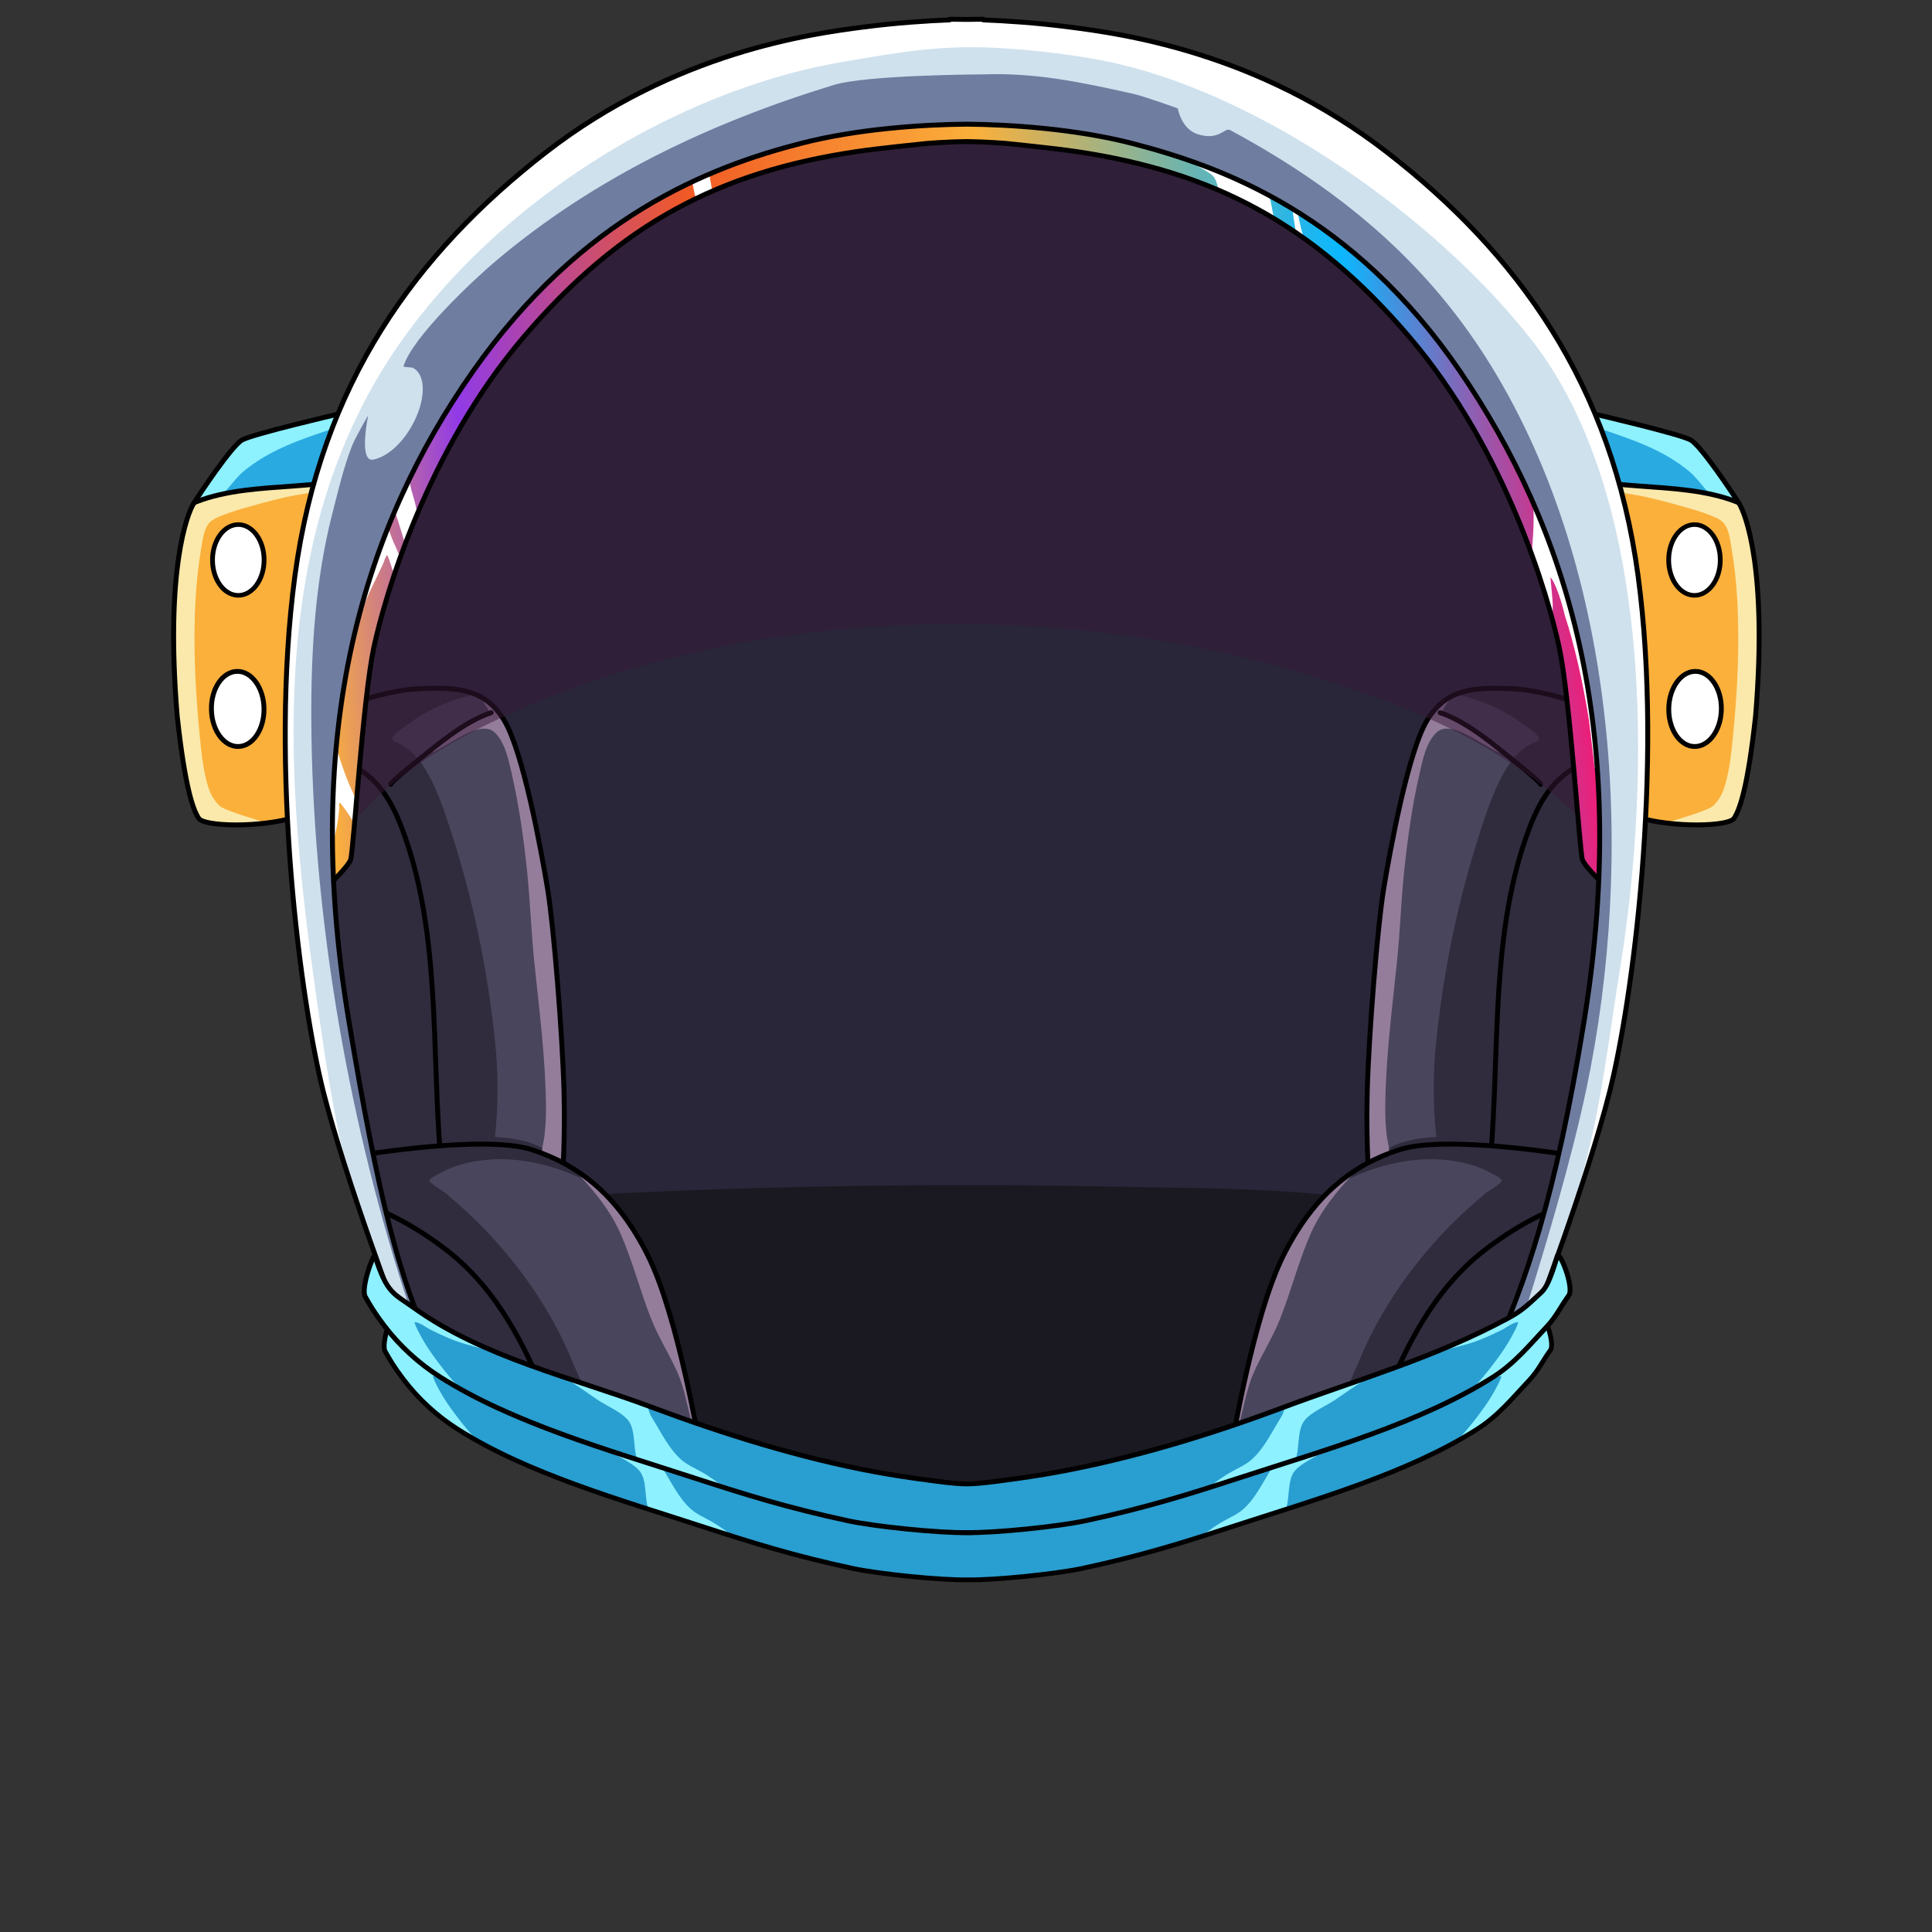 <svg width="100%" height="100%" viewBox="0 0 800 800" version="1.1"
    xmlns="http://www.w3.org/2000/svg" style="fill-rule:evenodd;clip-rule:evenodd;stroke-linecap:round;stroke-linejoin:round;stroke-miterlimit:1.5;">
    <rect x="0" y="0" width="800" height="800" fill="#333333" stroke="none"/>
    <g id="accessories-back" transform="translate(0,40)">
        <g id="astro-helmet-back" transform="matrix(0.953,0,0,0.953,18.564,7.93)">
            <path d="M159.048,533.673C139.148,473.972 122.816,406.741 120.745,344.195C113.971,139.636 232.338,-15.74 450.189,13.967C485.299,18.755 521.946,25.555 553.654,42.094C586.872,59.42 609.505,90.929 627.922,122.567C691.154,231.188 682.496,306.971 665.128,423.584C659.994,458.053 654.758,508.451 634.041,534.706C616.351,557.126 539.498,574.396 514.64,584.507C464.271,604.997 386.008,614.607 316.302,591.93C234.206,565.222 160.109,536.857 159.048,533.673Z" style="fill:rgb(41,38,57);"/>
            <clipPath id="_clip1_astro_helmet">
                <path d="M159.048,533.673C139.148,473.972 122.816,406.741 120.745,344.195C113.971,139.636 232.338,-15.74 450.189,13.967C485.299,18.755 521.946,25.555 553.654,42.094C586.872,59.42 609.505,90.929 627.922,122.567C691.154,231.188 682.496,306.971 665.128,423.584C659.994,458.053 654.758,508.451 634.041,534.706C616.351,557.126 539.498,574.396 514.64,584.507C464.271,604.997 386.008,614.607 316.302,591.93C234.206,565.222 160.109,536.857 159.048,533.673Z"/>
            </clipPath>
            <g clip-path="url(#_clip1_astro_helmet)">
                <path d="M158.622,597.591C150.081,589.997 143.436,576.512 138.697,566.311C134.503,557.283 131.151,547.773 129.408,537.948C119.268,480.774 187.097,471.526 226.436,469.366C302.406,465.195 385.443,463.602 461.427,465.242C509.226,466.274 558.577,465.312 605.412,476.837C626.057,481.917 653.193,485.417 667.629,502.303C702.777,543.416 630.336,605.512 601.093,624.118C591.554,630.188 581.646,635.69 571.439,640.554C530.382,660.119 484.895,668.737 439.896,672.822" style="fill:rgb(26,25,33);"/>
            </g>
        </g>
    </g>
    <g id="accessories-front" transform="translate(0,40)">"
        <g id="astro-helmet-mask" transform="matrix(0.953,0,0,0.953,18.564,7.93)">
            <path d="M159.048,533.673C139.148,473.972 122.816,406.741 120.745,344.195C113.971,139.636 232.338,-15.74 450.189,13.967C485.299,18.755 521.946,25.555 553.654,42.094C586.872,59.42 609.505,90.929 627.922,122.567C691.154,231.188 682.496,306.971 665.128,423.584C659.994,458.053 654.758,508.451 634.041,534.706C616.351,557.126 539.498,574.396 514.64,584.507C464.271,604.997 386.008,614.607 316.302,591.93C234.206,565.222 160.109,536.857 159.048,533.673Z" style="fill:none;"/>
        </g>
        <g id="astro-suit-front" transform="matrix(0.992,0,0,0.992,3.36,-13.645)">
            <g id="helmet-front" transform="matrix(1.074,0,0,1.074,-29.584,-14.202)">
                <g id="Curves" transform="matrix(0.91,0,0,0.91,35.882,15.428)">
                    <g id="cushion">
                        <path d="M116.784,278.44C116.784,278.44 146.954,265.669 164.681,264.653C182.408,263.636 194.395,264.398 202.639,277.941C210.882,291.484 218.569,333.89 221.228,349.926C223.888,365.962 227.65,412.604 228.272,437C228.894,461.397 227.15,479.477 227.15,479.477L145.104,475.663C145.104,475.663 127.734,390.818 124.965,362.589C122.195,334.359 116.784,278.44 116.784,278.44Z" style="fill:rgb(73,69,92);"/>
                        <clipPath id="_clip3_astro_helmet">
                            <path d="M116.784,278.44C116.784,278.44 146.954,265.669 164.681,264.653C182.408,263.636 194.395,264.398 202.639,277.941C210.882,291.484 218.569,333.89 221.228,349.926C223.888,365.962 227.65,412.604 228.272,437C228.894,461.397 227.15,479.477 227.15,479.477L145.104,475.663C145.104,475.663 127.734,390.818 124.965,362.589C122.195,334.359 116.784,278.44 116.784,278.44Z"/>
                        </clipPath>
                        <g clip-path="url(#_clip3_astro_helmet)">
                            <path d="M217.205,483.857C210.772,482.313 170.738,484.3 163.084,485.275C153.051,486.555 140.898,475.204 131.295,470.74C122.437,466.622 118.631,456.981 116.227,448.131C111.247,429.796 108.742,410.528 106.741,391.675C105.798,382.793 105.12,373.882 104.705,364.96C102.961,327.471 101.33,272.963 139.272,251.515C146.931,247.185 155.386,244.521 163.988,242.82C174.257,240.789 184.63,240.348 195.058,241.119L213.77,263.684C214.192,264.102 212.582,263.619 211.988,263.641C210.691,263.689 209.396,263.842 208.106,263.974C204.247,264.37 200.404,264.878 196.586,265.562C184.73,267.687 172.752,271.536 162.987,278.776C161.705,279.726 154.581,284.021 154.833,286.163C154.93,286.993 157.823,287.859 158.421,288.185C161.452,289.835 163.988,292.097 166.135,294.792C172.01,302.169 175.843,312.978 178.774,321.772C189.168,352.953 195.622,384.05 198.93,416.432C200.051,427.399 200.152,438.829 199.317,449.808C199.159,451.873 198.984,453.936 198.786,455.997C205.044,456.285 212.473,457.356 217.918,460.188C224.204,463.458 225.127,464.068 228.848,467.004C229.09,467.194 232.341,469.636 232.019,469.913C231.511,470.35 220.882,484.739 217.205,483.857Z" style="fill:rgb(48,44,61);"/>
                            <path d="M180.486,283.677C184.003,281.366 188.147,279.344 191.792,277.241C192.726,276.702 194.17,275.576 195.802,275.02C197.968,274.281 190.025,266.969 191.864,265.038C193.205,263.629 200.299,269.751 200.998,270.532C204.972,274.97 207.755,280.66 210.165,286.052C220.704,309.628 225.753,335.673 230.052,360.986C233.695,382.438 237.38,404.164 238.103,425.948C238.476,437.17 238.4,449.084 236.385,460.185C235.981,462.408 234.69,469.278 231.799,470.182C229.808,470.804 227.093,468.562 225.563,467.581C223.709,466.391 220.16,466.114 219.159,464.025C218.298,462.229 219.621,457.871 219.854,456.028C220.389,451.798 220.59,447.542 220.558,443.28C220.399,422.468 217.702,401.834 215.558,381.17C214.22,368.275 213.836,355.312 212.485,342.421C211.027,328.517 209.069,314.462 205.929,300.827C204.614,295.115 203.192,287.55 198.677,283.247C193.275,278.1 182.414,286.307 177.523,288.827C176.581,289.312 171.629,292.557 170.703,291.864C169.886,291.253 175.908,286.523 176.37,286.147" style="fill:rgb(148,125,155);"/>
                            <path d="M120.582,291.59C120.897,290.956 131.901,294.815 132.623,295.076C147.096,300.314 153.713,310.156 159.049,324.216C175.738,368.189 171.61,418.669 175.564,464.805" style="fill:none;stroke:black;stroke-width:2.1px;"/>
                            <path d="M154.222,305.377C153.8,304.931 162.384,297.949 162.872,297.556C163.144,297.337 163.418,297.12 163.691,296.902C173.408,289.169 185.114,278.785 197.138,274.777" style="fill:none;stroke:black;stroke-width:2.1px;"/>
                        </g>
                        <path d="M116.784,278.44C116.784,278.44 146.954,265.669 164.681,264.653C182.408,263.636 194.395,264.398 202.639,277.941C210.882,291.484 218.569,333.89 221.228,349.926C223.888,365.962 227.65,412.604 228.272,437C228.894,461.397 227.15,479.477 227.15,479.477L145.104,475.663C145.104,475.663 127.734,390.818 124.965,362.589C122.195,334.359 116.784,278.44 116.784,278.44Z" style="fill:none;stroke:black;stroke-width:2.1px;"/>
                        <g transform="matrix(-1,0,0,1,799.574,0)">
                            <path d="M116.784,278.44C116.784,278.44 146.954,265.669 164.681,264.653C182.408,263.636 194.395,264.398 202.639,277.941C210.882,291.484 218.569,333.89 221.228,349.926C223.888,365.962 227.65,412.604 228.272,437C228.894,461.397 227.15,479.477 227.15,479.477L145.104,475.663C145.104,475.663 127.734,390.818 124.965,362.589C122.195,334.359 116.784,278.44 116.784,278.44Z" style="fill:rgb(73,69,92);"/>
                            <clipPath id="_clip4_astro_helmet">
                                <path d="M116.784,278.44C116.784,278.44 146.954,265.669 164.681,264.653C182.408,263.636 194.395,264.398 202.639,277.941C210.882,291.484 218.569,333.89 221.228,349.926C223.888,365.962 227.65,412.604 228.272,437C228.894,461.397 227.15,479.477 227.15,479.477L145.104,475.663C145.104,475.663 127.734,390.818 124.965,362.589C122.195,334.359 116.784,278.44 116.784,278.44Z"/>
                            </clipPath>
                            <g clip-path="url(#_clip4_astro_helmet)">
                                <path d="M217.205,483.857C210.772,482.313 170.738,484.3 163.084,485.275C153.051,486.555 140.898,475.204 131.295,470.74C122.437,466.622 118.631,456.981 116.227,448.131C111.247,429.796 108.742,410.528 106.741,391.675C105.798,382.793 105.12,373.882 104.705,364.96C102.961,327.471 101.33,272.963 139.272,251.515C146.931,247.185 155.386,244.521 163.988,242.82C174.257,240.789 184.63,240.348 195.058,241.119L213.77,263.684C214.192,264.102 212.582,263.619 211.988,263.641C210.691,263.689 209.396,263.842 208.106,263.974C204.247,264.37 200.404,264.878 196.586,265.562C184.73,267.687 172.752,271.536 162.987,278.776C161.705,279.726 154.581,284.021 154.833,286.163C154.93,286.993 157.823,287.859 158.421,288.185C161.452,289.835 163.988,292.097 166.135,294.792C172.01,302.169 175.843,312.978 178.774,321.772C189.168,352.953 195.622,384.05 198.93,416.432C200.051,427.399 200.152,438.829 199.317,449.808C199.159,451.873 198.984,453.936 198.786,455.997C205.044,456.285 212.473,457.356 217.918,460.188C224.204,463.458 225.127,464.068 228.848,467.004C229.09,467.194 232.341,469.636 232.019,469.913C231.511,470.35 220.882,484.739 217.205,483.857Z" style="fill:rgb(48,44,61);"/>
                                <path d="M180.486,283.677C184.003,281.366 188.147,279.344 191.792,277.241C192.726,276.702 194.17,275.576 195.802,275.02C197.968,274.281 190.025,266.969 191.864,265.038C193.205,263.629 200.299,269.751 200.998,270.532C204.972,274.97 207.755,280.66 210.165,286.052C220.704,309.628 225.753,335.673 230.052,360.986C233.695,382.438 237.38,404.164 238.103,425.948C238.476,437.17 238.4,449.084 236.385,460.185C235.981,462.408 234.69,469.278 231.799,470.182C229.808,470.804 227.093,468.562 225.563,467.581C223.709,466.391 220.16,466.114 219.159,464.025C218.298,462.229 219.621,457.871 219.854,456.028C220.389,451.798 220.59,447.542 220.558,443.28C220.399,422.468 217.702,401.834 215.558,381.17C214.22,368.275 213.836,355.312 212.485,342.421C211.027,328.517 209.069,314.462 205.929,300.827C204.614,295.115 203.192,287.55 198.677,283.247C193.275,278.1 182.414,286.307 177.523,288.827C176.581,289.312 171.629,292.557 170.703,291.864C169.886,291.253 175.908,286.523 176.37,286.147" style="fill:rgb(148,125,155);"/>
                                <path d="M120.582,291.59C120.897,290.956 131.901,294.815 132.623,295.076C147.096,300.314 153.713,310.156 159.049,324.216C175.738,368.189 171.61,418.669 175.564,464.805" style="fill:none;stroke:black;stroke-width:2.1px;"/>
                                <path d="M154.222,305.377C153.8,304.931 162.384,297.949 162.872,297.556C163.144,297.337 163.418,297.12 163.691,296.902C173.408,289.169 185.114,278.785 197.138,274.777" style="fill:none;stroke:black;stroke-width:2.1px;"/>
                            </g>
                            <path d="M116.784,278.44C116.784,278.44 146.954,265.669 164.681,264.653C182.408,263.636 194.395,264.398 202.639,277.941C210.882,291.484 218.569,333.89 221.228,349.926C223.888,365.962 227.65,412.604 228.272,437C228.894,461.397 227.15,479.477 227.15,479.477L145.104,475.663C145.104,475.663 127.734,390.818 124.965,362.589C122.195,334.359 116.784,278.44 116.784,278.44Z" style="fill:none;stroke:black;stroke-width:2.1px;"/>
                        </g>
                        <path d="M142.504,463.622C142.504,463.622 194.643,454.998 214.447,461.398C234.252,467.799 250.994,480.539 264.038,506.534C277.083,532.528 286.471,589.73 286.471,589.73C286.471,589.73 204.517,564.953 185.571,553.41C166.624,541.867 155.164,527.687 155.164,527.687L142.504,463.622Z" style="fill:rgb(73,69,92);"/>
                        <clipPath id="_clip5_astro_helmet">
                            <path d="M142.504,463.622C142.504,463.622 194.643,454.998 214.447,461.398C234.252,467.799 250.994,480.539 264.038,506.534C277.083,532.528 286.471,589.73 286.471,589.73C286.471,589.73 204.517,564.953 185.571,553.41C166.624,541.867 155.164,527.687 155.164,527.687L142.504,463.622Z"/>
                        </clipPath>
                        <g clip-path="url(#_clip5_astro_helmet)">
                            <path d="M264.386,490.978C264.175,490.037 261.599,488.725 260.927,488.252C257.175,485.615 253.281,483.166 249.355,480.797C233.072,470.97 213.811,463.808 194.534,465.831C187.994,466.518 181.363,468.065 175.588,471.328C175.037,471.64 170.687,473.68 170.734,474.685C170.78,475.649 176.905,479.329 177.653,479.961C184.496,485.752 191.156,491.799 197.212,498.416C211.854,514.416 223.75,532.081 231.958,552.176C234.449,558.272 238.701,565.924 239.163,572.595C239.419,576.296 231.299,573.116 229.864,572.642C219.191,569.116 208.814,564.559 198.441,560.253C172.121,549.329 141.568,537.781 128.813,510.052C125.428,502.692 123.887,494.699 122.965,486.697C122.099,479.172 119.039,459.065 123.997,452.499C127.942,447.276 146.823,446.55 152.635,446.086C181.957,443.747 211.803,448.211 237.807,462.404" style="fill:rgb(48,44,61);"/>
                            <path d="M205.469,449.449C204.93,450.054 206.983,450.032 207.708,450.394C209.203,451.14 210.642,452.002 212.051,452.899C216.134,455.5 219.818,458.747 223.506,461.878C234.751,471.428 246.512,483.786 252.486,497.444C257.685,509.329 260.78,521.933 265.594,533.945C268.752,541.827 273.308,548.889 276.718,556.6C279.639,563.208 280.826,570.538 282.666,577.476C282.823,578.066 284.252,584.635 284.971,584.465C285.482,584.345 285.248,581.038 285.244,580.675C285.2,575.917 284.619,571.177 283.981,566.468C281.278,546.53 277.543,526.382 270.085,507.617C261.246,485.378 245.014,469.053 224.72,457.202" style="fill:rgb(148,125,155);"/>
                            <path d="M142.812,484.26C142.797,484.28 144.128,484.778 144.201,484.806C145.101,485.15 145.993,485.504 146.875,485.895C149.608,487.105 152.299,488.44 154.985,489.753C162.693,493.523 170.115,498.278 176.965,503.43C197.18,518.633 208.903,539.805 218.669,562.675" style="fill:none;stroke:black;stroke-width:2.1px;"/>
                        </g>
                        <path d="M142.504,463.622C142.504,463.622 194.643,454.998 214.447,461.398C234.252,467.799 250.994,480.539 264.038,506.534C277.083,532.528 286.471,589.73 286.471,589.73C286.471,589.73 204.517,564.953 185.571,553.41C166.624,541.867 155.164,527.687 155.164,527.687L142.504,463.622Z" style="fill:none;stroke:black;stroke-width:2.1px;"/>
                        <g transform="matrix(-1,0,0,1,799.574,0)">
                            <path d="M142.504,463.622C142.504,463.622 194.643,454.998 214.447,461.398C234.252,467.799 250.994,480.539 264.038,506.534C277.083,532.528 286.471,589.73 286.471,589.73C286.471,589.73 204.517,564.953 185.571,553.41C166.624,541.867 155.164,527.687 155.164,527.687L142.504,463.622Z" style="fill:rgb(73,69,92);"/>
                            <clipPath id="_clip6_astro_helmet">
                                <path d="M142.504,463.622C142.504,463.622 194.643,454.998 214.447,461.398C234.252,467.799 250.994,480.539 264.038,506.534C277.083,532.528 286.471,589.73 286.471,589.73C286.471,589.73 204.517,564.953 185.571,553.41C166.624,541.867 155.164,527.687 155.164,527.687L142.504,463.622Z"/>
                            </clipPath>
                            <g clip-path="url(#_clip6_astro_helmet)">
                                <path d="M264.386,490.978C264.175,490.037 261.599,488.725 260.927,488.252C257.175,485.615 253.281,483.166 249.355,480.797C233.072,470.97 213.811,463.808 194.534,465.831C187.994,466.518 181.363,468.065 175.588,471.328C175.037,471.64 170.687,473.68 170.734,474.685C170.78,475.649 176.905,479.329 177.653,479.961C184.496,485.752 191.156,491.799 197.212,498.416C211.854,514.416 223.75,532.081 231.958,552.176C234.449,558.272 238.701,565.924 239.163,572.595C239.419,576.296 231.299,573.116 229.864,572.642C219.191,569.116 208.814,564.559 198.441,560.253C172.121,549.329 141.568,537.781 128.813,510.052C125.428,502.692 123.887,494.699 122.965,486.697C122.099,479.172 119.039,459.065 123.997,452.499C127.942,447.276 146.823,446.55 152.635,446.086C181.957,443.747 211.803,448.211 237.807,462.404" style="fill:rgb(48,44,61);"/>
                                <path d="M205.469,449.449C204.93,450.054 206.983,450.032 207.708,450.394C209.203,451.14 210.642,452.002 212.051,452.899C216.134,455.5 219.818,458.747 223.506,461.878C234.751,471.428 246.512,483.786 252.486,497.444C257.685,509.329 260.78,521.933 265.594,533.945C268.752,541.827 273.308,548.889 276.718,556.6C279.639,563.208 280.826,570.538 282.666,577.476C282.823,578.066 284.252,584.635 284.971,584.465C285.482,584.345 285.248,581.038 285.244,580.675C285.2,575.917 284.619,571.177 283.981,566.468C281.278,546.53 277.543,526.382 270.085,507.617C261.246,485.378 245.014,469.053 224.72,457.202" style="fill:rgb(148,125,155);"/>
                                <path d="M142.812,484.26C142.797,484.28 144.128,484.778 144.201,484.806C145.101,485.15 145.993,485.504 146.875,485.895C149.608,487.105 152.299,488.44 154.985,489.753C162.693,493.523 170.115,498.278 176.965,503.43C197.18,518.633 208.903,539.805 218.669,562.675" style="fill:none;stroke:black;stroke-width:2.1px;"/>
                            </g>
                            <path d="M142.504,463.622C142.504,463.622 194.643,454.998 214.447,461.398C234.252,467.799 250.994,480.539 264.038,506.534C277.083,532.528 286.471,589.73 286.471,589.73C286.471,589.73 204.517,564.953 185.571,553.41C166.624,541.867 155.164,527.687 155.164,527.687L142.504,463.622Z" style="fill:none;stroke:black;stroke-width:2.1px;"/>
                        </g>
                    </g>
                    <path id="shadow" d="M125.253,345.229C138.225,307.599 182.534,284.414 216.187,270.465C319.31,227.724 446.903,227.368 551.448,260.204C594.526,273.734 637.684,291.693 671.995,329.977C682.051,341.197 686.381,308.055 678.124,282.516C646.438,184.507 601.181,61.784 500.085,20.774C312.636,-55.267 120.845,110.44 108.319,309.818" style="fill:rgb(56,25,57);fill-opacity:0.5;"/>
                    <path d="M400.174,16.652C408.351,16.426 419.578,16.82 434.175,18.796C469.907,23.633 556.254,42.823 591.924,91.047C627.595,139.271 652.508,187.053 664.702,231.131C676.895,275.209 675.93,333.741 675.93,333.741L673.482,349.329C673.482,349.329 664.379,340.776 663.206,337.536C662.033,334.296 657.935,268.344 653.277,246.764C648.62,225.184 630.805,162.992 589.325,114.338C547.845,65.683 505.39,43.853 447.491,35.184C436.941,33.604 419.153,31.924 417.01,31.64C410.414,31.134 404.836,30.909 400.174,30.858C395.513,30.909 389.934,31.133 383.337,31.64C381.194,31.924 363.406,33.604 352.856,35.184C294.957,43.853 252.502,65.683 211.022,114.338C169.542,162.992 151.727,225.184 147.07,246.764C142.413,268.344 138.314,334.296 137.142,337.536C135.969,340.776 126.866,349.329 126.866,349.329L124.418,333.741C124.418,333.741 123.452,275.209 135.646,231.131C147.839,187.053 172.752,139.271 208.423,91.047C244.094,42.823 330.44,23.633 366.173,18.796C380.77,16.82 391.997,16.426 400.174,16.652Z" style="fill:url(#_Linear7_astro_helmet);"/>
                    <clipPath id="_clip8_astro_helmet">
                        <path d="M400.174,16.652C408.351,16.426 419.578,16.82 434.175,18.796C469.907,23.633 556.254,42.823 591.924,91.047C627.595,139.271 652.508,187.053 664.702,231.131C676.895,275.209 675.93,333.741 675.93,333.741L673.482,349.329C673.482,349.329 664.379,340.776 663.206,337.536C662.033,334.296 657.935,268.344 653.277,246.764C648.62,225.184 630.805,162.992 589.325,114.338C547.845,65.683 505.39,43.853 447.491,35.184C436.941,33.604 419.153,31.924 417.01,31.64C410.414,31.134 404.836,30.909 400.174,30.858C395.513,30.909 389.934,31.133 383.337,31.64C381.194,31.924 363.406,33.604 352.856,35.184C294.957,43.853 252.502,65.683 211.022,114.338C169.542,162.992 151.727,225.184 147.07,246.764C142.413,268.344 138.314,334.296 137.142,337.536C135.969,340.776 126.866,349.329 126.866,349.329L124.418,333.741C124.418,333.741 123.452,275.209 135.646,231.131C147.839,187.053 172.752,139.271 208.423,91.047C244.094,42.823 330.44,23.633 366.173,18.796C380.77,16.82 391.997,16.426 400.174,16.652Z"/>
                    </clipPath>
                    <g clip-path="url(#_clip8_astro_helmet)">
                        <path d="M123.334,364.392C123.582,364.193 123.505,361.718 123.534,361.374C123.798,358.235 124.337,355.114 124.827,352.004C126.368,342.233 129.381,332.787 131.264,323.101C131.733,320.692 132.021,318.21 132.243,315.766C132.287,315.279 132.09,313.564 132.441,313.162C132.553,313.034 135.135,316.547 135.288,316.768C137.663,320.213 139.831,323.73 142.007,327.303C142.631,328.327 144.342,330.022 145.268,328.216C147.239,324.373 143.929,319.145 141.974,316.062C137.346,308.763 134.311,300.16 131.706,291.974C131.051,289.917 130.47,287.838 129.829,285.777C129.721,285.428 129.365,283.852 128.762,283.974C127.967,284.136 127.667,286.593 127.552,287.165C126.82,290.802 126.433,294.528 125.998,298.21C125.504,302.396 125.033,306.589 124.617,310.784C123.957,317.435 123.766,324.087 123.354,330.751L123.334,364.392ZM641.912,176.291C641.785,175.479 642.118,177.924 642.161,178.745C642.248,180.385 642.322,182.032 642.341,183.674C642.399,188.618 642.469,193.528 642.179,198.469C641.822,204.533 640.976,210.735 641.654,216.796C642.626,225.492 645.985,233.957 648.615,242.251C648.729,242.608 650.604,248.796 650.734,248.748C651.214,248.57 650.779,244.612 650.762,244.184C650.567,239.197 650.422,234.242 650.545,229.252C650.608,226.685 649.398,216.643 649.632,216.948C652.992,221.327 655.656,233.081 655.656,233.081C659.737,245.624 663.192,260.546 666.007,277.904L668.452,298.327L671.446,305.591L672.143,299.41L671.122,277.27C671.122,277.27 664.505,215.744 650.965,188.976L641.912,176.291ZM131.763,265.429C132.862,259.589 135.085,253.677 136.764,247.959C139.586,238.345 142.243,228.992 146.759,220.019C148.243,217.07 149.639,214.068 151.028,211.073C151.379,210.316 151.961,208.006 152.732,207.549C152.946,207.422 153.802,210.078 153.864,210.264C154.691,212.727 155.481,215.203 156.301,217.669C156.481,218.212 156.899,220.57 157.717,219.451C162.223,213.285 156.709,205.69 154.585,199.824C153.787,197.62 152.996,195.397 152.356,193.141C152.14,192.376 151.928,191.611 151.732,190.841C151.716,190.778 151.478,189.695 151.376,189.754C149.695,190.718 148.528,197.808 147.985,199.484C145.064,208.516 141.636,217.352 138.59,226.338L131.763,265.429ZM154.13,183.432C153.784,183.476 154.386,184.08 154.508,184.406C154.767,185.098 155.019,185.791 155.261,186.489C155.947,188.476 156.614,190.471 157.252,192.473C158.306,195.781 159.279,199.113 160.312,202.427C160.452,202.877 161.027,205.541 161.892,205.166C163.295,204.557 163.825,200.524 164.218,199.245C166.623,191.423 165.435,187.607 163.123,179.854C162.834,178.884 161.651,172.241 160.411,172.078C159.04,171.899 157.403,176.278 157.006,177.131L154.13,183.432ZM539.183,54.897C538.734,54.627 539.55,61.326 539.698,62.202C540.473,66.793 540.744,72.826 543.959,76.455C544.597,77.174 546.796,79.662 548.006,79.115C548.929,78.698 544.725,73.781 544.522,73.169C542.303,66.496 541.198,57.792 539.429,51.341L539.183,54.897ZM452.063,23.696C467.697,32.223 489.805,34.568 504.402,44.666C508.661,47.612 506.767,54.373 510.957,57.745C515.204,61.164 520.795,62.83 525.627,65.248C526.898,65.884 529.793,68.109 531.409,67.771C532.587,67.525 531.392,63.259 531.266,62.657C530.126,57.198 529.723,51.326 525.948,46.929C515.465,34.72 495.176,29.283 480.243,25.597L452.063,23.696ZM282.353,43.993C281.848,43.71 282.439,45.148 282.527,45.721C282.695,46.824 282.959,47.91 283.217,48.996C283.698,51.024 284.76,61.107 289.042,58.751C294.359,55.827 289.828,47.982 290.42,42.909C290.635,41.075 292.31,36.871 291.303,35.163C290.57,33.92 287.822,34.918 286.816,35.19L282.353,43.993Z" style="fill:white;"/>
                    </g>
                    <path d="M400.174,16.652C408.351,16.426 419.578,16.82 434.175,18.796C469.907,23.633 556.254,42.823 591.924,91.047C627.595,139.271 652.508,187.053 664.702,231.131C676.895,275.209 675.93,333.741 675.93,333.741L673.482,349.329C673.482,349.329 664.379,340.776 663.206,337.536C662.033,334.296 657.935,268.344 653.277,246.764C648.62,225.184 630.805,162.992 589.325,114.338C547.845,65.683 505.39,43.853 447.491,35.184C436.941,33.604 419.153,31.924 417.01,31.64C410.414,31.134 404.836,30.909 400.174,30.858C395.513,30.909 389.934,31.133 383.337,31.64C381.194,31.924 363.406,33.604 352.856,35.184C294.957,43.853 252.502,65.683 211.022,114.338C169.542,162.992 151.727,225.184 147.07,246.764C142.413,268.344 138.314,334.296 137.142,337.536C135.969,340.776 126.866,349.329 126.866,349.329L124.418,333.741C124.418,333.741 123.452,275.209 135.646,231.131C147.839,187.053 172.752,139.271 208.423,91.047C244.094,42.823 330.44,23.633 366.173,18.796C380.77,16.82 391.997,16.426 400.174,16.652Z" style="fill:none;stroke:black;stroke-width:2.1px;"/>
                    <g id="side-lights">
                        <path d="M668.678,147.311C668.678,147.311 705.052,155.787 709.495,158.331C713.938,160.874 727.519,181.254 730.14,185.435C732.761,189.616 742.363,213.334 737.18,276.128C733.778,307.381 730.273,316.474 727.956,319.94C725.639,323.405 701.914,324.041 686.688,319.399C671.462,314.757 681.492,223.604 675.841,195.927C670.19,168.25 668.678,147.311 668.678,147.311Z" style="fill:rgb(41,170,225);"/>
                        <clipPath id="_clip9_astro_helmet">
                            <path d="M668.678,147.311C668.678,147.311 705.052,155.787 709.495,158.331C713.938,160.874 727.519,181.254 730.14,185.435C732.761,189.616 742.363,213.334 737.18,276.128C733.778,307.381 730.273,316.474 727.956,319.94C725.639,323.405 701.914,324.041 686.688,319.399C671.462,314.757 681.492,223.604 675.841,195.927C670.19,168.25 668.678,147.311 668.678,147.311Z"/>
                        </clipPath>
                        <g clip-path="url(#_clip9_astro_helmet)">
                            <path d="M638.864,143.384C638.377,143.431 639.801,143.67 640.275,143.792C641.319,144.062 642.357,144.358 643.391,144.66C646.353,145.528 649.322,146.381 652.278,147.267C661.047,149.897 669.589,153.086 678.242,156.047C689.169,159.788 699.497,164.1 708.54,171.472C713.295,175.348 716.734,181.87 721.966,184.92C725.532,186.999 730.274,187.918 734.193,189.135C735.154,189.434 737.643,190.534 738.354,189.26C739.538,187.136 737.056,183.13 736.098,181.403C732.163,174.312 726.724,168.052 720.76,162.604C702.332,145.773 680.488,140.357 656.277,138.088C649.961,137.496 640.494,134.422 634.436,137.263" style="fill:rgb(141,241,254);"/>
                            <path d="M652.927,173.71C653.748,175.011 660.621,175.105 662.009,175.295C671.288,176.565 678.011,177.281 687.349,177.968C701.112,178.979 716.165,179.669 729.043,184.723C741.4,189.573 749.63,200.97 755.23,216.881C763.808,241.253 762.12,270.676 756.57,295.465C753.896,307.409 750.021,319.569 741.522,328.723C730.707,340.371 715.45,342.181 700.342,341.242C671.38,339.44 644.361,329.243 630.255,302.27C619.72,282.125 617.548,258.188 617.567,235.82" style="fill:rgb(251,176,59);"/>
                            <clipPath id="_clip10_astro_helmet">
                                <path d="M652.927,173.71C653.748,175.011 660.621,175.105 662.009,175.295C671.288,176.565 678.011,177.281 687.349,177.968C701.112,178.979 716.165,179.669 729.043,184.723C741.4,189.573 749.63,200.97 755.23,216.881C763.808,241.253 762.12,270.676 756.57,295.465C753.896,307.409 750.021,319.569 741.522,328.723C730.707,340.371 715.45,342.181 700.342,341.242C671.38,339.44 644.361,329.243 630.255,302.27C619.72,282.125 617.548,258.188 617.567,235.82"/>
                            </clipPath>
                            <g clip-path="url(#_clip10_astro_helmet)">
                                <path d="M657.317,177.056C666.952,179.192 676.998,180.157 686.741,181.931C693.21,183.109 699.638,184.907 705.967,186.673C710.017,187.804 714.075,188.961 717.976,190.543C719.916,191.329 722.191,192.182 723.578,193.832C725.803,196.477 726.25,200.66 726.814,203.924C728.056,211.104 728.851,218.372 729.285,225.645C730.465,245.438 729.466,265.165 727.529,284.874C726.85,291.784 726.118,298.864 724.202,305.56C723.24,308.921 721.653,312.164 719.023,314.598C716.856,316.602 702.653,320.698 695.347,323.029C692.392,323.972 719.649,343.773 740.881,340.609C749.53,339.32 752.265,223.973 741.36,172.695C739.32,163.102 652.797,175.817 649.751,171.875" style="fill:rgb(250,233,171);"/>
                            </g>
                            <path d="M652.927,173.71C653.748,175.011 660.621,175.105 662.009,175.295C671.288,176.565 678.011,177.281 687.349,177.968C701.112,178.979 716.165,179.669 729.043,184.723C741.4,189.573 749.63,200.97 755.23,216.881C763.808,241.253 762.12,270.676 756.57,295.465C753.896,307.409 750.021,319.569 741.522,328.723C730.707,340.371 715.45,342.181 700.342,341.242C671.38,339.44 644.361,329.243 630.255,302.27C619.72,282.125 617.548,258.188 617.567,235.82" style="fill:none;stroke:black;stroke-width:2.1px;"/>
                            <g transform="matrix(0.994,0,0,0.946,15.102,12.064)">
                                <ellipse cx="700.174" cy="208.763" rx="11.084" ry="15.982" style="fill:white;stroke:black;stroke-width:2.05px;"/>
                            </g>
                            <g transform="matrix(1.013,0.016,-0.016,1.004,5.39,52.38)">
                                <ellipse cx="700.174" cy="208.763" rx="11.084" ry="15.982" style="fill:white;stroke:black;stroke-width:2.05px;"/>
                            </g>
                        </g>
                        <path d="M668.678,147.311C668.678,147.311 705.052,155.787 709.495,158.331C713.938,160.874 727.519,181.254 730.14,185.435C732.761,189.616 742.363,213.334 737.18,276.128C733.778,307.381 730.273,316.474 727.956,319.94C725.639,323.405 701.914,324.041 686.688,319.399C671.462,314.757 681.492,223.604 675.841,195.927C670.19,168.25 668.678,147.311 668.678,147.311Z" style="fill:none;stroke:black;stroke-width:2.1px;"/>
                        <g transform="matrix(-1,0,0,1,800.223,0)">
                            <path d="M668.678,147.311C668.678,147.311 705.052,155.787 709.495,158.331C713.938,160.874 727.519,181.254 730.14,185.435C732.761,189.616 742.363,213.334 737.18,276.128C733.778,307.381 730.273,316.474 727.956,319.94C725.639,323.405 701.914,324.041 686.688,319.399C671.462,314.757 681.492,223.604 675.841,195.927C670.19,168.25 668.678,147.311 668.678,147.311Z" style="fill:rgb(41,170,225);"/>
                            <clipPath id="_clip11_astro_helmet">
                                <path d="M668.678,147.311C668.678,147.311 705.052,155.787 709.495,158.331C713.938,160.874 727.519,181.254 730.14,185.435C732.761,189.616 742.363,213.334 737.18,276.128C733.778,307.381 730.273,316.474 727.956,319.94C725.639,323.405 701.914,324.041 686.688,319.399C671.462,314.757 681.492,223.604 675.841,195.927C670.19,168.25 668.678,147.311 668.678,147.311Z"/>
                            </clipPath>
                            <g clip-path="url(#_clip11_astro_helmet)">
                                <path d="M638.864,143.384C638.377,143.431 639.801,143.67 640.275,143.792C641.319,144.062 642.357,144.358 643.391,144.66C646.353,145.528 649.322,146.381 652.278,147.267C661.047,149.897 669.589,153.086 678.242,156.047C689.169,159.788 699.497,164.1 708.54,171.472C713.295,175.348 716.734,181.87 721.966,184.92C725.532,186.999 730.274,187.918 734.193,189.135C735.154,189.434 737.643,190.534 738.354,189.26C739.538,187.136 737.056,183.13 736.098,181.403C732.163,174.312 726.724,168.052 720.76,162.604C702.332,145.773 680.488,140.357 656.277,138.088C649.961,137.496 640.494,134.422 634.436,137.263" style="fill:rgb(141,241,254);"/>
                                <path d="M652.927,173.71C653.748,175.011 660.621,175.105 662.009,175.295C671.288,176.565 678.011,177.281 687.349,177.968C701.112,178.979 716.165,179.669 729.043,184.723C741.4,189.573 749.63,200.97 755.23,216.881C763.808,241.253 762.12,270.676 756.57,295.465C753.896,307.409 750.021,319.569 741.522,328.723C730.707,340.371 715.45,342.181 700.342,341.242C671.38,339.44 644.361,329.243 630.255,302.27C619.72,282.125 617.548,258.188 617.567,235.82" style="fill:rgb(251,176,59);"/>
                                <clipPath id="_clip12_astro_helmet">
                                    <path d="M652.927,173.71C653.748,175.011 660.621,175.105 662.009,175.295C671.288,176.565 678.011,177.281 687.349,177.968C701.112,178.979 716.165,179.669 729.043,184.723C741.4,189.573 749.63,200.97 755.23,216.881C763.808,241.253 762.12,270.676 756.57,295.465C753.896,307.409 750.021,319.569 741.522,328.723C730.707,340.371 715.45,342.181 700.342,341.242C671.38,339.44 644.361,329.243 630.255,302.27C619.72,282.125 617.548,258.188 617.567,235.82"/>
                                </clipPath>
                                <g clip-path="url(#_clip12_astro_helmet)">
                                    <path d="M657.317,177.056C666.952,179.192 676.998,180.157 686.741,181.931C693.21,183.109 699.638,184.907 705.967,186.673C710.017,187.804 714.075,188.961 717.976,190.543C719.916,191.329 722.191,192.182 723.578,193.832C725.803,196.477 726.25,200.66 726.814,203.924C728.056,211.104 728.851,218.372 729.285,225.645C730.465,245.438 729.466,265.165 727.529,284.874C726.85,291.784 726.118,298.864 724.202,305.56C723.24,308.921 721.653,312.164 719.023,314.598C716.856,316.602 702.653,320.698 695.347,323.029C692.392,323.972 719.649,343.773 740.881,340.609C749.53,339.32 752.265,223.973 741.36,172.695C739.32,163.102 652.797,175.817 649.751,171.875" style="fill:rgb(250,233,171);"/>
                                </g>
                                <path d="M652.927,173.71C653.748,175.011 660.621,175.105 662.009,175.295C671.288,176.565 678.011,177.281 687.349,177.968C701.112,178.979 716.165,179.669 729.043,184.723C741.4,189.573 749.63,200.97 755.23,216.881C763.808,241.253 762.12,270.676 756.57,295.465C753.896,307.409 750.021,319.569 741.522,328.723C730.707,340.371 715.45,342.181 700.342,341.242C671.38,339.44 644.361,329.243 630.255,302.27C619.72,282.125 617.548,258.188 617.567,235.82" style="fill:none;stroke:black;stroke-width:2.1px;"/>
                                <g transform="matrix(0.994,0,0,0.946,15.102,12.064)">
                                    <ellipse cx="700.174" cy="208.763" rx="11.084" ry="15.982" style="fill:white;stroke:black;stroke-width:2.05px;"/>
                                </g>
                                <g transform="matrix(1.013,0.016,-0.016,1.004,5.39,52.38)">
                                    <ellipse cx="700.174" cy="208.763" rx="11.084" ry="15.982" style="fill:white;stroke:black;stroke-width:2.05px;"/>
                                </g>
                            </g>
                            <path d="M668.678,147.311C668.678,147.311 705.052,155.787 709.495,158.331C713.938,160.874 727.519,181.254 730.14,185.435C732.761,189.616 742.363,213.334 737.18,276.128C733.778,307.381 730.273,316.474 727.956,319.94C725.639,323.405 701.914,324.041 686.688,319.399C671.462,314.757 681.492,223.604 675.841,195.927C670.19,168.25 668.678,147.311 668.678,147.311Z" style="fill:none;stroke:black;stroke-width:2.1px;"/>
                        </g>
                    </g>
                    <path d="M400.157,-21.314C404.712,-21.406 407.346,-21.372 407.346,-21.372L407.347,-21.102C416.718,-20.741 429.837,-19.917 444.16,-18.057C466.194,-15.196 524.413,-7.518 579.868,35.514C635.323,78.546 675.923,134.217 686.985,216.31C698.048,298.404 684.476,398.749 674.837,436.741C665.198,474.733 642.799,533.553 642.799,533.553L636.465,545.839L624.818,549.37C638.474,519.392 651.659,482.83 664.039,405.838C683.886,282.407 656.53,195.626 610.811,128.803C565.288,62.265 510.307,41.801 470.943,31.648C446.477,25.337 418.127,23.561 400.157,23.428C382.188,23.561 353.835,25.328 329.371,31.648C290.046,41.806 235.865,62.827 189.503,128.803C142.829,195.224 115.765,282.257 136.276,405.838C149.043,482.766 157.78,515.587 171.436,545.565L159.789,542.034L157.516,533.553C157.516,533.553 135.116,474.733 125.478,436.741C115.839,398.749 102.267,298.404 113.329,216.31C124.392,134.217 164.992,78.546 220.447,35.514C275.902,-7.518 334.121,-15.196 356.155,-18.057C370.478,-19.917 383.597,-20.741 392.968,-21.102L392.969,-21.372C392.969,-21.372 395.602,-21.406 400.157,-21.314Z" style="fill:rgb(207,225,237);"/>
                    <clipPath id="_clip13_astro_helmet">
                        <path d="M400.157,-21.314C404.712,-21.406 407.346,-21.372 407.346,-21.372L407.347,-21.102C416.718,-20.741 429.837,-19.917 444.16,-18.057C466.194,-15.196 524.413,-7.518 579.868,35.514C635.323,78.546 675.923,134.217 686.985,216.31C698.048,298.404 684.476,398.749 674.837,436.741C665.198,474.733 642.799,533.553 642.799,533.553L636.465,545.839L624.818,549.37C638.474,519.392 651.659,482.83 664.039,405.838C683.886,282.407 656.53,195.626 610.811,128.803C565.288,62.265 510.307,41.801 470.943,31.648C446.477,25.337 418.127,23.561 400.157,23.428C382.188,23.561 353.835,25.328 329.371,31.648C290.046,41.806 235.865,62.827 189.503,128.803C142.829,195.224 115.765,282.257 136.276,405.838C149.043,482.766 157.78,515.587 171.436,545.565L159.789,542.034L157.516,533.553C157.516,533.553 135.116,474.733 125.478,436.741C115.839,398.749 102.267,298.404 113.329,216.31C124.392,134.217 164.992,78.546 220.447,35.514C275.902,-7.518 334.121,-15.196 356.155,-18.057C370.478,-19.917 383.597,-20.741 392.968,-21.102L392.969,-21.372C392.969,-21.372 395.602,-21.406 400.157,-21.314Z"/>
                    </clipPath>
                    <g clip-path="url(#_clip13_astro_helmet)">
                        <path d="M343.461,6.686C357.717,2.332 406.644,2.183 407.549,2.153C430.038,1.397 449.119,5.535 471.102,10.396C476.184,11.52 490.408,16.706 490.408,16.706C490.408,16.706 491.842,25.351 498.728,27.645C507.986,30.729 510.411,24.69 512.717,25.93C563.542,53.288 599.064,85.493 624.637,127.327C678.982,216.229 685.471,337.604 664.976,435.133C658.644,465.264 648.033,500.986 638.82,530.303C637.658,534.002 611.259,614.134 608.243,593.437C606.993,584.86 616.427,528.917 614.811,521.585C609.701,498.408 605.337,475.073 600.179,451.904C582.29,371.541 559.505,291.185 522.513,217.343C503.336,179.064 480.31,143.073 453.646,109.602C438.561,90.666 420.757,71.727 405.922,51.363C402.883,67.975 397.884,83.114 389.855,102.161C386.225,110.773 382.469,119.329 378.625,127.847C373.269,139.712 367.788,151.52 362.25,163.302C322.277,248.337 281.752,333.192 246.355,420.271C234.5,449.435 206.519,508.797 204.804,541.152C203.501,565.743 214.926,590.79 219.53,614.633L196.428,600.573C190.983,595.854 187.88,585.464 184.661,579.191C175.174,560.703 166.263,541.394 159.909,521.588C135.137,444.372 120.692,358.327 120.328,277.228C120.198,248.178 122.045,217.802 129.353,189.569C131.835,179.979 134.063,170.125 137.696,160.889C139.217,157.022 144.622,147.79 144.622,147.79C144.622,147.79 140.374,168.009 146.816,166.68C158.864,164.195 169.936,144.923 167.627,133.287C167.182,131.041 165.78,128.363 163.568,127.445C163.043,127.227 159.574,127.272 159.713,126.814C163.462,114.408 189.579,89.907 199.325,81.688C241.523,46.095 290.905,22.738 343.461,6.686Z" style="fill:rgb(111,125,160);"/>
                        <path d="M151.989,523.792C152.03,523.747 152.021,523.704 152.007,523.642C149.956,514.328 145.854,505.211 142.913,496.16C134.112,469.08 129.085,441.362 124.948,413.244C111.675,323.035 99.4,222.697 144.623,138.862C183.061,67.606 267.582,10.31 347.875,-3.291C370.591,-7.139 387.795,-10.248 410.703,-9.258C427.161,-8.547 449.526,-5.992 465.701,-2.151C529.406,12.979 602.009,64.814 641.77,115.928C693.951,183.009 692.379,303.687 679.337,383.837C674.747,412.046 671.587,440.56 664.265,468.226C661.738,477.772 658.851,487.219 656.318,496.762C656.022,497.878 652.372,512.319 653.6,512.149C656.069,511.808 665.971,487.565 667.023,484.966C679.711,453.612 689.191,420.954 698.201,388.391C729.947,273.662 760.314,123.798 671.742,25.522C607.781,-45.446 503.961,-72.662 412.119,-76.789C371.696,-78.606 331.033,-77.791 292.421,-64.352C233.181,-43.732 175.415,2.632 139.38,53.541C45.543,186.109 51.708,366.391 133.161,502.863" style="fill:white;"/>
                    </g>
                    <path d="M400.157,-21.314C404.712,-21.406 407.346,-21.372 407.346,-21.372L407.347,-21.102C416.718,-20.741 429.837,-19.917 444.16,-18.057C466.194,-15.196 524.413,-7.518 579.868,35.514C635.323,78.546 675.923,134.217 686.985,216.31C698.048,298.404 684.476,398.749 674.837,436.741C665.198,474.733 642.799,533.553 642.799,533.553L636.465,545.839L624.818,549.37C638.474,519.392 651.659,482.83 664.039,405.838C683.886,282.407 656.53,195.626 610.811,128.803C565.288,62.265 510.307,41.801 470.943,31.648C446.477,25.337 418.127,23.561 400.157,23.428C382.188,23.561 353.835,25.328 329.371,31.648C290.046,41.806 235.865,62.827 189.503,128.803C142.829,195.224 115.765,282.257 136.276,405.838C149.043,482.766 157.78,515.587 171.436,545.565L159.789,542.034L157.516,533.553C157.516,533.553 135.116,474.733 125.478,436.741C115.839,398.749 102.267,298.404 113.329,216.31C124.392,134.217 164.992,78.546 220.447,35.514C275.902,-7.518 334.121,-15.196 356.155,-18.057C370.478,-19.917 383.597,-20.741 392.968,-21.102L392.969,-21.372C392.969,-21.372 395.602,-21.406 400.157,-21.314Z" style="fill:none;stroke:black;stroke-width:2.1px;"/>
                </g>
                <g id="blue-strips">
                    <g transform="matrix(0.881,0,0,0.881,47.784,51.909)">
                        <path d="M384.336,602.617C387.286,602.999 394.925,604.143 400.242,604.143C405.56,604.143 413.289,602.999 416.24,602.617C424.006,601.612 431.749,600.445 439.451,599.029C471.173,593.197 504.03,583.248 534.159,571.967C567.713,559.404 599.25,550.664 631.246,533.507C637.288,530.267 639.161,528.406 645.515,522.508C647.985,520.216 649.643,516.343 652.486,506.916C653.343,504.074 659.849,520.289 657.407,523.657C653.712,528.753 652.171,532.582 647.889,537.13C640.481,544.997 634.358,552.609 625.194,558.448C594.465,578.025 553.446,589.613 516.938,601.509C495.134,608.614 476.709,614.394 450.679,619.956C439.41,622.364 412.125,625.19 400.229,624.96C388.332,625.19 361.048,622.364 349.779,619.956C323.749,614.394 305.324,608.614 283.52,601.509C247.012,589.613 205.993,578.025 175.264,558.448C166.1,552.609 157.978,545.132 151.437,536.529C147.18,530.929 145.38,527.748 143.374,524.222C141.317,520.606 147.011,505.232 147.539,506.878C152.706,523.008 155.41,522.697 164.322,529.09C193.669,550.144 232.174,558.843 265.728,571.406C295.858,582.687 329.403,593.197 361.124,599.029C368.826,600.445 376.57,601.612 384.336,602.617Z" style="fill:rgb(41,158,208);"/>
                        <clipPath id="_clip14_astro_helmet">
                            <path d="M384.336,602.617C387.286,602.999 394.925,604.143 400.242,604.143C405.56,604.143 413.289,602.999 416.24,602.617C424.006,601.612 431.749,600.445 439.451,599.029C471.173,593.197 504.03,583.248 534.159,571.967C567.713,559.404 599.25,550.664 631.246,533.507C637.288,530.267 639.161,528.406 645.515,522.508C647.985,520.216 649.643,516.343 652.486,506.916C653.343,504.074 659.849,520.289 657.407,523.657C653.712,528.753 652.171,532.582 647.889,537.13C640.481,544.997 634.358,552.609 625.194,558.448C594.465,578.025 553.446,589.613 516.938,601.509C495.134,608.614 476.709,614.394 450.679,619.956C439.41,622.364 412.125,625.19 400.229,624.96C388.332,625.19 361.048,622.364 349.779,619.956C323.749,614.394 305.324,608.614 283.52,601.509C247.012,589.613 205.993,578.025 175.264,558.448C166.1,552.609 157.978,545.132 151.437,536.529C147.18,530.929 145.38,527.748 143.374,524.222C141.317,520.606 147.011,505.232 147.539,506.878C152.706,523.008 155.41,522.697 164.322,529.09C193.669,550.144 232.174,558.843 265.728,571.406C295.858,582.687 329.403,593.197 361.124,599.029C368.826,600.445 376.57,601.612 384.336,602.617Z"/>
                        </clipPath>
                        <g clip-path="url(#_clip14_astro_helmet)">
                            <path d="M203.501,580.182C203.673,580.301 203.802,580.367 203.804,580.294L203.501,580.182C203.213,579.984 202.806,579.637 202.675,579.541C201.856,578.943 201.044,578.338 200.23,577.733C197.88,575.986 195.577,574.182 193.308,572.33C185.103,565.63 178.289,557.604 172.125,549.018C169.755,545.716 167.664,542.234 165.831,538.608C165.762,538.471 164.062,535.085 164.564,535.086C166.562,535.088 169.497,537.451 171.246,538.311C176.161,540.73 180.984,542.986 186.274,544.49C197.128,547.578 208.491,549.716 218.935,554.014C227.058,557.356 235.211,563.133 242.417,568.132C246.256,570.794 253.003,573.469 255.859,577.284C258.969,581.439 257.673,589.555 259.716,594.396C261.082,597.632 264.778,599.632 267.781,601.052C274.824,604.384 282.496,606.403 289.921,608.691C294.448,610.086 299.024,611.582 303.706,612.376C304.567,612.522 305.436,612.522 306.295,612.646C306.393,612.66 307.612,612.859 307.61,612.818C307.566,612.012 303.249,609.991 302.636,609.614C297.56,606.496 293.043,602.618 287.915,599.568C284.755,597.689 281.065,596.234 278.295,593.777C272.836,588.936 269.561,581.769 265.718,575.685C263.94,572.87 263.928,568.94 261.688,566.523C256.619,561.054 246.852,558.537 240.327,555.503C231.591,551.44 222.822,547.455 214.187,543.177C197.282,534.801 180.972,524.834 166.92,512.167C161.596,507.368 156.87,501.976 151.639,497.091C149.042,494.667 146.003,491.634 142.307,491.115C138.049,490.517 134.681,494.266 132.931,497.702C128.902,505.614 129.126,515.29 131.405,523.672C137.603,546.466 161.099,560.775 180.297,571.654L203.501,580.182ZM596.721,580.182C597.008,579.984 597.416,579.637 597.547,579.541C598.365,578.943 599.178,578.338 599.991,577.733C602.341,575.986 604.645,574.182 606.913,572.33C615.119,565.63 621.933,557.604 628.096,549.018C630.466,545.716 632.558,542.234 634.39,538.608C634.459,538.471 636.16,535.085 635.657,535.086C633.659,535.088 630.724,537.451 628.975,538.311C624.06,540.73 619.238,542.986 613.948,544.49C603.093,547.578 591.73,549.716 581.286,554.014C573.163,557.356 565.01,563.133 557.805,568.132C553.966,570.794 547.218,573.469 544.363,577.284C541.253,581.439 542.549,589.555 540.505,594.396C539.139,597.632 535.443,599.632 532.44,601.052C525.398,604.384 517.726,606.403 510.301,608.691C505.773,610.086 501.198,611.582 496.515,612.376C495.654,612.522 494.786,612.522 493.926,612.646C493.828,612.66 492.609,612.859 492.611,612.818C492.656,612.012 496.972,609.991 497.586,609.614C502.662,606.496 507.178,602.618 512.307,599.568C515.467,597.689 519.157,596.234 521.927,593.777C527.386,588.936 530.66,581.769 534.503,575.685C536.282,572.87 536.293,568.94 538.533,566.523C543.603,561.054 553.369,558.537 559.894,555.503C568.63,551.44 577.4,547.455 586.034,543.177C602.939,534.801 619.25,524.834 633.302,512.167C638.625,507.368 643.351,501.976 648.583,497.091C651.179,494.667 654.218,491.634 657.915,491.115C662.172,490.517 665.541,494.266 667.291,497.702C671.32,505.614 671.095,515.29 668.816,523.672C662.618,546.466 639.122,560.775 619.925,571.654L596.721,580.182C596.549,580.301 596.419,580.367 596.418,580.294L596.721,580.182Z" style="fill:rgb(141,241,255);"/>
                        </g>
                        <path d="M384.336,602.617C387.286,602.999 394.925,604.143 400.242,604.143C405.56,604.143 413.289,602.999 416.24,602.617C424.006,601.612 431.749,600.445 439.451,599.029C471.173,593.197 504.03,583.248 534.159,571.967C567.713,559.404 599.25,550.664 631.246,533.507C637.288,530.267 639.161,528.406 645.515,522.508C647.985,520.216 649.643,516.343 652.486,506.916C653.343,504.074 659.849,520.289 657.407,523.657C653.712,528.753 652.171,532.582 647.889,537.13C640.481,544.997 634.358,552.609 625.194,558.448C594.465,578.025 553.446,589.613 516.938,601.509C495.134,608.614 476.709,614.394 450.679,619.956C439.41,622.364 412.125,625.19 400.229,624.96C388.332,625.19 361.048,622.364 349.779,619.956C323.749,614.394 305.324,608.614 283.52,601.509C247.012,589.613 205.993,578.025 175.264,558.448C166.1,552.609 157.978,545.132 151.437,536.529C147.18,530.929 145.38,527.748 143.374,524.222C141.317,520.606 147.011,505.232 147.539,506.878C152.706,523.008 155.41,522.697 164.322,529.09C193.669,550.144 232.174,558.843 265.728,571.406C295.858,582.687 329.403,593.197 361.124,599.029C368.826,600.445 376.57,601.612 384.336,602.617Z" style="fill:none;stroke:black;stroke-width:2.1px;"/>
                    </g>
                    <g transform="matrix(0.91,0,0,0.91,35.882,15.428)">
                        <path d="M384.336,602.617C387.286,602.999 394.925,604.143 400.242,604.143C405.56,604.143 413.289,602.999 416.24,602.617C424.006,601.612 431.749,600.445 439.451,599.029C471.173,593.197 504.03,583.248 534.159,571.967C567.713,559.404 599.25,550.664 631.246,533.507C637.288,530.267 639.161,528.406 645.515,522.508C647.985,520.216 649.643,516.343 652.486,506.916C653.343,504.074 659.849,520.289 657.407,523.657C653.712,528.753 652.171,532.582 647.889,537.13C640.481,544.997 634.358,552.609 625.194,558.448C594.465,578.025 553.446,589.613 516.938,601.509C495.134,608.614 476.709,614.394 450.679,619.956C439.41,622.364 412.125,625.19 400.229,624.96C388.332,625.19 361.048,622.364 349.779,619.956C323.749,614.394 305.324,608.614 283.52,601.509C247.012,589.613 205.993,578.025 175.264,558.448C166.1,552.609 157.978,545.132 151.437,536.529C147.18,530.929 145.38,527.748 143.374,524.222C141.317,520.606 147.011,505.232 147.539,506.878C152.706,523.008 155.41,522.697 164.322,529.09C193.669,550.144 232.174,558.843 265.728,571.406C295.858,582.687 329.403,593.197 361.124,599.029C368.826,600.445 376.57,601.612 384.336,602.617Z" style="fill:rgb(41,158,208);"/>
                        <clipPath id="_clip15_astro_helmet">
                            <path d="M384.336,602.617C387.286,602.999 394.925,604.143 400.242,604.143C405.56,604.143 413.289,602.999 416.24,602.617C424.006,601.612 431.749,600.445 439.451,599.029C471.173,593.197 504.03,583.248 534.159,571.967C567.713,559.404 599.25,550.664 631.246,533.507C637.288,530.267 639.161,528.406 645.515,522.508C647.985,520.216 649.643,516.343 652.486,506.916C653.343,504.074 659.849,520.289 657.407,523.657C653.712,528.753 652.171,532.582 647.889,537.13C640.481,544.997 634.358,552.609 625.194,558.448C594.465,578.025 553.446,589.613 516.938,601.509C495.134,608.614 476.709,614.394 450.679,619.956C439.41,622.364 412.125,625.19 400.229,624.96C388.332,625.19 361.048,622.364 349.779,619.956C323.749,614.394 305.324,608.614 283.52,601.509C247.012,589.613 205.993,578.025 175.264,558.448C166.1,552.609 157.978,545.132 151.437,536.529C147.18,530.929 145.38,527.748 143.374,524.222C141.317,520.606 147.011,505.232 147.539,506.878C152.706,523.008 155.41,522.697 164.322,529.09C193.669,550.144 232.174,558.843 265.728,571.406C295.858,582.687 329.403,593.197 361.124,599.029C368.826,600.445 376.57,601.612 384.336,602.617Z"/>
                        </clipPath>
                        <g clip-path="url(#_clip15_astro_helmet)">
                            <path d="M203.501,580.182C203.673,580.301 203.802,580.367 203.804,580.294L203.501,580.182C203.213,579.984 202.806,579.637 202.675,579.541C201.856,578.943 201.044,578.338 200.23,577.733C197.88,575.986 195.577,574.182 193.308,572.33C185.103,565.63 178.289,557.604 172.125,549.018C169.755,545.716 167.664,542.234 165.831,538.608C165.762,538.471 164.062,535.085 164.564,535.086C166.562,535.088 169.497,537.451 171.246,538.311C176.161,540.73 180.984,542.986 186.274,544.49C197.128,547.578 208.491,549.716 218.935,554.014C227.058,557.356 235.211,563.133 242.417,568.132C246.256,570.794 253.003,573.469 255.859,577.284C258.969,581.439 257.673,589.555 259.716,594.396C261.082,597.632 264.778,599.632 267.781,601.052C274.824,604.384 282.496,606.403 289.921,608.691C294.448,610.086 299.024,611.582 303.706,612.376C304.567,612.522 305.436,612.522 306.295,612.646C306.393,612.66 307.612,612.859 307.61,612.818C307.566,612.012 303.249,609.991 302.636,609.614C297.56,606.496 293.043,602.618 287.915,599.568C284.755,597.689 281.065,596.234 278.295,593.777C272.836,588.936 269.561,581.769 265.718,575.685C263.94,572.87 263.928,568.94 261.688,566.523C256.619,561.054 246.852,558.537 240.327,555.503C231.591,551.44 222.822,547.455 214.187,543.177C197.282,534.801 180.972,524.834 166.92,512.167C161.596,507.368 156.87,501.976 151.639,497.091C149.042,494.667 146.003,491.634 142.307,491.115C138.049,490.517 134.681,494.266 132.931,497.702C128.902,505.614 129.126,515.29 131.405,523.672C137.603,546.466 161.099,560.775 180.297,571.654L203.501,580.182ZM596.721,580.182C597.008,579.984 597.416,579.637 597.547,579.541C598.365,578.943 599.178,578.338 599.991,577.733C602.341,575.986 604.645,574.182 606.913,572.33C615.119,565.63 621.933,557.604 628.096,549.018C630.466,545.716 632.558,542.234 634.39,538.608C634.459,538.471 636.16,535.085 635.657,535.086C633.659,535.088 630.724,537.451 628.975,538.311C624.06,540.73 619.238,542.986 613.948,544.49C603.093,547.578 591.73,549.716 581.286,554.014C573.163,557.356 565.01,563.133 557.805,568.132C553.966,570.794 547.218,573.469 544.363,577.284C541.253,581.439 542.549,589.555 540.505,594.396C539.139,597.632 535.443,599.632 532.44,601.052C525.398,604.384 517.726,606.403 510.301,608.691C505.773,610.086 501.198,611.582 496.515,612.376C495.654,612.522 494.786,612.522 493.926,612.646C493.828,612.66 492.609,612.859 492.611,612.818C492.656,612.012 496.972,609.991 497.586,609.614C502.662,606.496 507.178,602.618 512.307,599.568C515.467,597.689 519.157,596.234 521.927,593.777C527.386,588.936 530.66,581.769 534.503,575.685C536.282,572.87 536.293,568.94 538.533,566.523C543.603,561.054 553.369,558.537 559.894,555.503C568.63,551.44 577.4,547.455 586.034,543.177C602.939,534.801 619.25,524.834 633.302,512.167C638.625,507.368 643.351,501.976 648.583,497.091C651.179,494.667 654.218,491.634 657.915,491.115C662.172,490.517 665.541,494.266 667.291,497.702C671.32,505.614 671.095,515.29 668.816,523.672C662.618,546.466 639.122,560.775 619.925,571.654L596.721,580.182C596.549,580.301 596.419,580.367 596.418,580.294L596.721,580.182Z" style="fill:rgb(141,241,255);"/>
                        </g>
                        <path d="M384.336,602.617C387.286,602.999 394.925,604.143 400.242,604.143C405.56,604.143 413.289,602.999 416.24,602.617C424.006,601.612 431.749,600.445 439.451,599.029C471.173,593.197 504.03,583.248 534.159,571.967C567.713,559.404 599.25,550.664 631.246,533.507C637.288,530.267 639.161,528.406 645.515,522.508C647.985,520.216 649.643,516.343 652.486,506.916C653.343,504.074 659.849,520.289 657.407,523.657C653.712,528.753 652.171,532.582 647.889,537.13C640.481,544.997 634.358,552.609 625.194,558.448C594.465,578.025 553.446,589.613 516.938,601.509C495.134,608.614 476.709,614.394 450.679,619.956C439.41,622.364 412.125,625.19 400.229,624.96C388.332,625.19 361.048,622.364 349.779,619.956C323.749,614.394 305.324,608.614 283.52,601.509C247.012,589.613 205.993,578.025 175.264,558.448C166.1,552.609 157.978,545.132 151.437,536.529C147.18,530.929 145.38,527.748 143.374,524.222C141.317,520.606 147.011,505.232 147.539,506.878C152.706,523.008 155.41,522.697 164.322,529.09C193.669,550.144 232.174,558.843 265.728,571.406C295.858,582.687 329.403,593.197 361.124,599.029C368.826,600.445 376.57,601.612 384.336,602.617Z" style="fill:none;stroke:black;stroke-width:2.1px;"/>
                    </g>
                </g>
            </g>
        </g>
    </g>
    <defs>
        <linearGradient id="_Linear7_astro_helmet" x1="0" y1="0" x2="1" y2="0" gradientUnits="userSpaceOnUse" gradientTransform="matrix(-538.2,58.648,-58.648,-538.2,669.329,279.52)">
            <stop offset="0" style="stop-color:rgb(237,30,121);stop-opacity:1"/>
            <stop offset="0.16" style="stop-color:rgb(11,183,255);stop-opacity:1"/>
            <stop offset="0.44" style="stop-color:rgb(251,176,59);stop-opacity:1"/>
            <stop offset="0.67" style="stop-color:rgb(241,90,36);stop-opacity:1"/>
            <stop offset="0.87" style="stop-color:rgb(145,58,231);stop-opacity:1"/>
            <stop offset="1" style="stop-color:rgb(251,176,59);stop-opacity:1"/>
        </linearGradient>
    </defs>
</svg>
